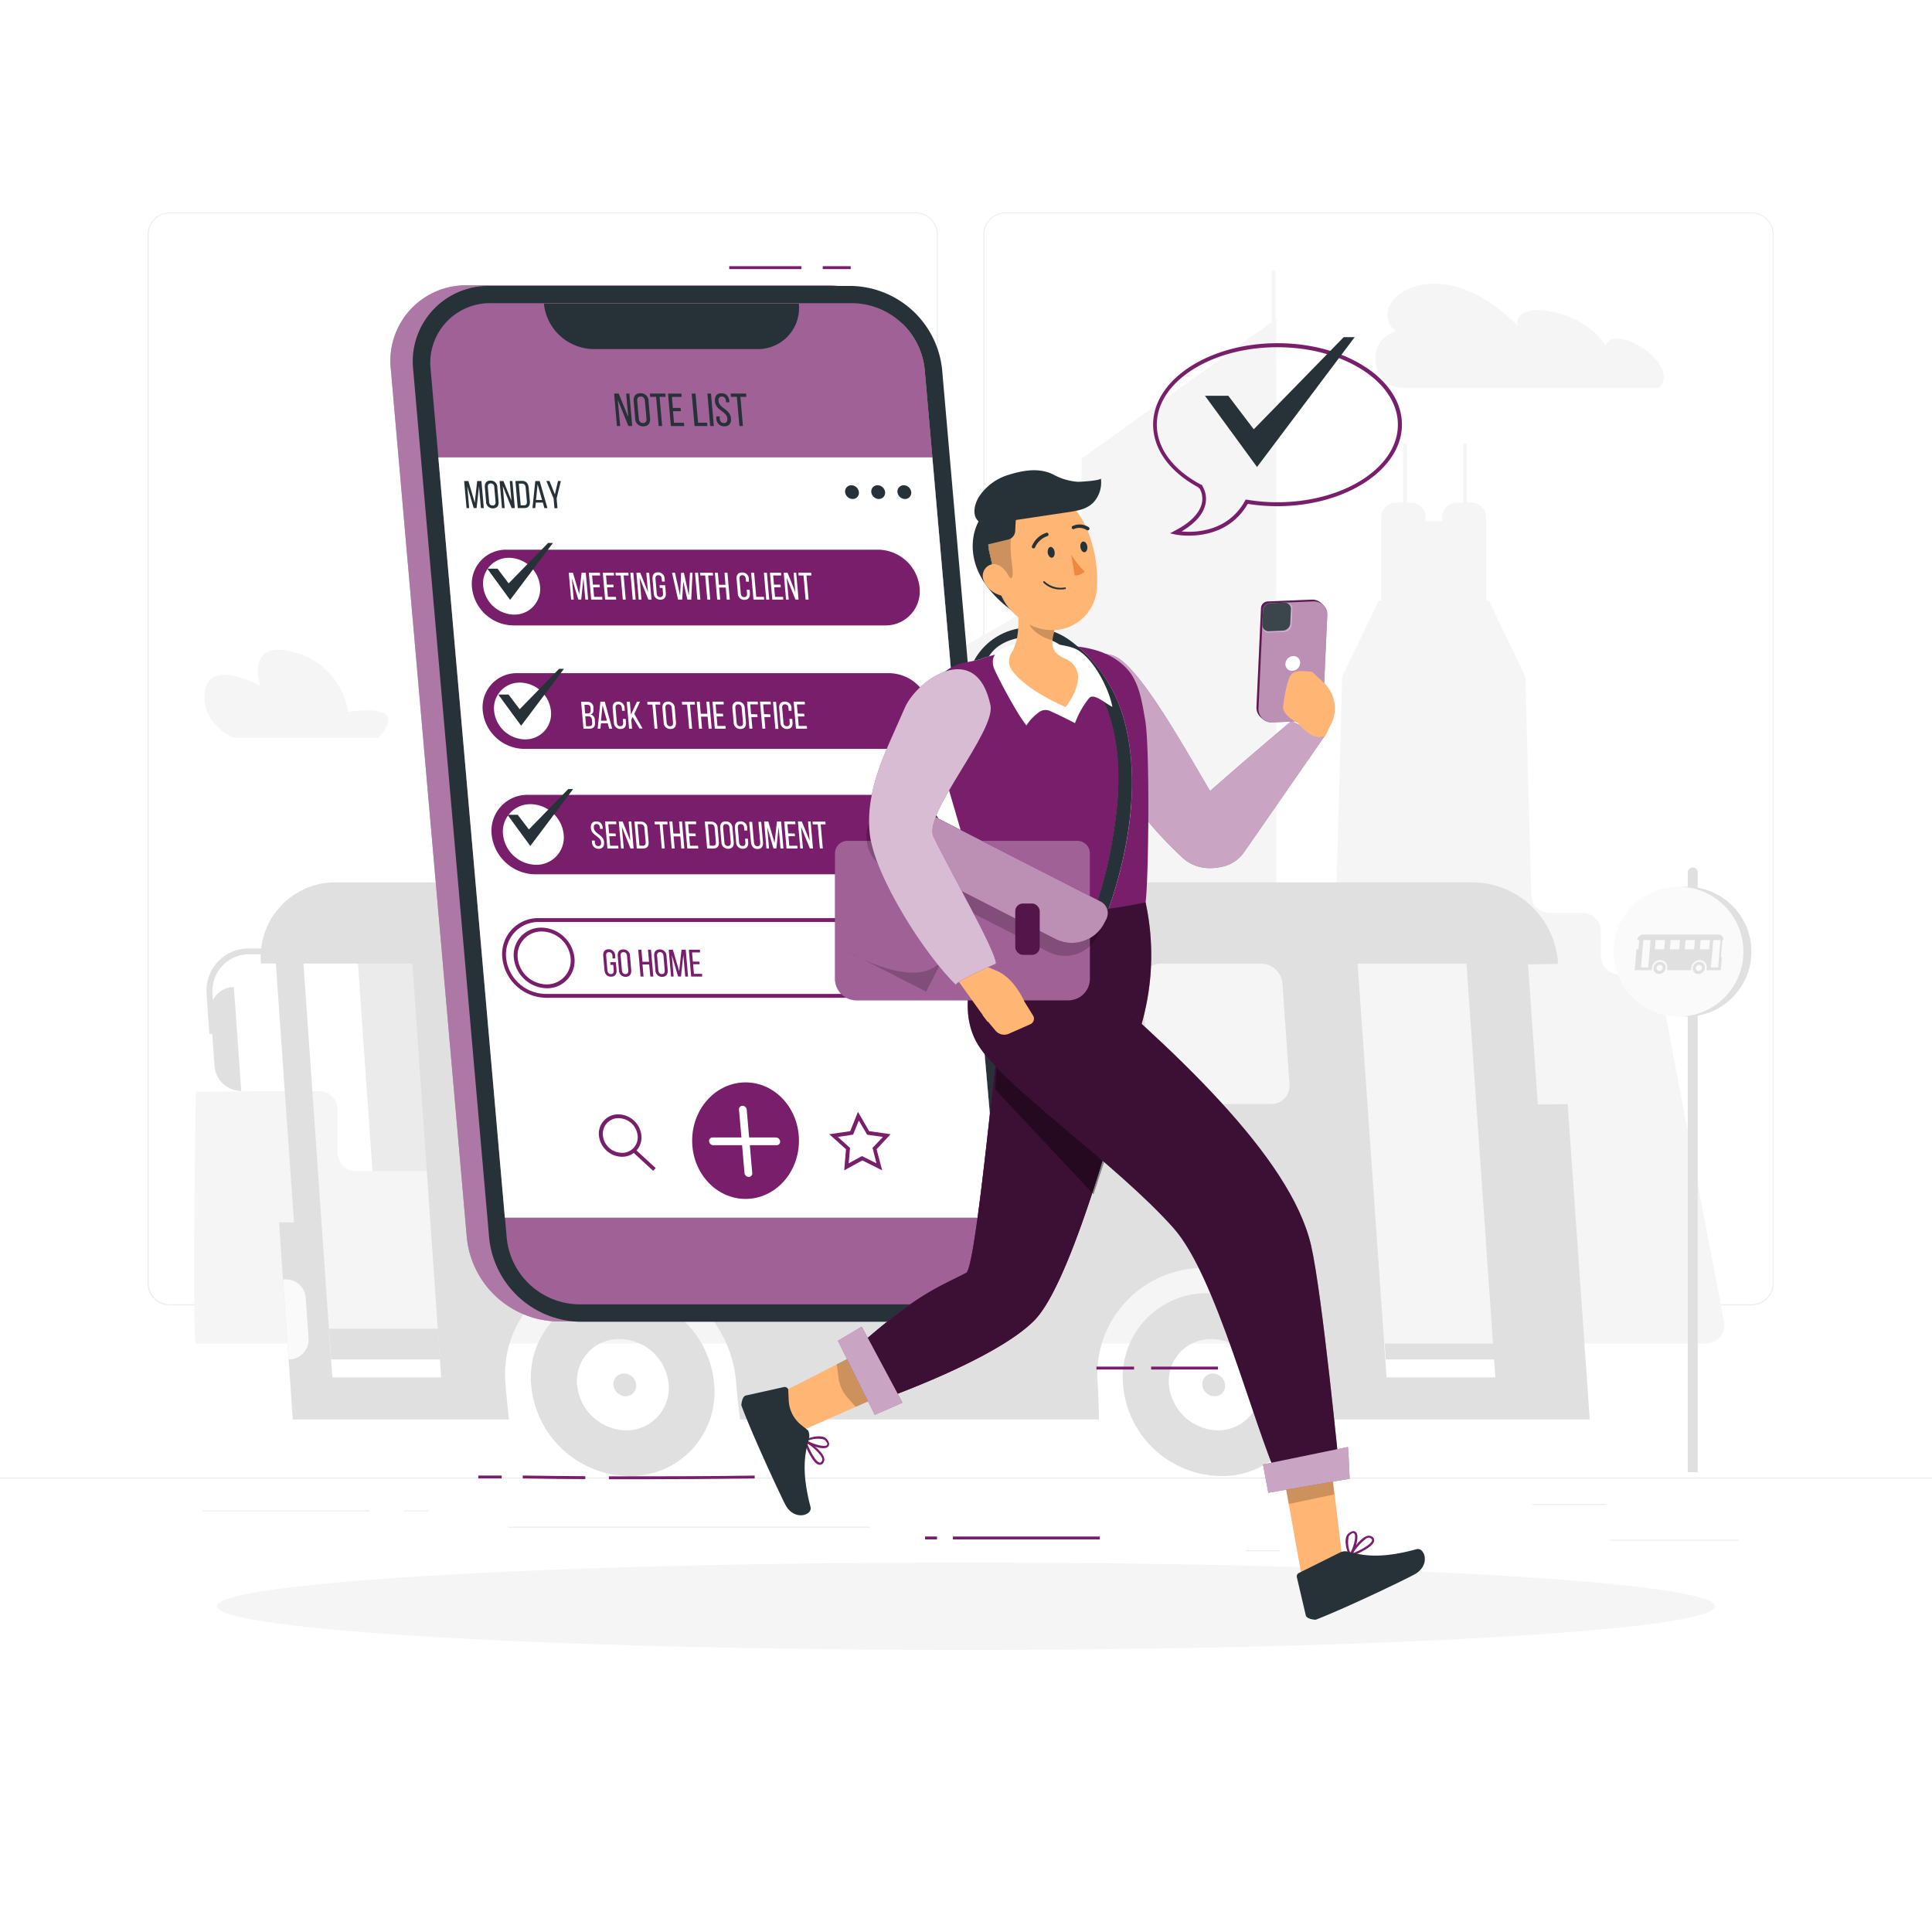 <svg class="animated" id="freepik_stories-mobile-note-list" xmlns="http://www.w3.org/2000/svg" viewBox="0 0 500 500" version="1.1" xmlns:xlink="http://www.w3.org/1999/xlink" xmlns:svgjs="http://svgjs.com/svgjs"><style>svg#freepik_stories-mobile-note-list:not(.animated) .animable {opacity: 0;}svg#freepik_stories-mobile-note-list.animated #freepik--background-complete--inject-69 {animation: 1.5s Infinite  linear floating;animation-delay: 0s;}svg#freepik_stories-mobile-note-list.animated #freepik--Device--inject-69 {animation: 1.5s Infinite  linear floating;animation-delay: 0s;}            @keyframes floating {                0% {                    opacity: 1;                    transform: translateY(0px);                }                50% {                    transform: translateY(-10px);                }                100% {                    opacity: 1;                    transform: translateY(0px);                }            }        </style><g id="freepik--background-complete--inject-69" class="animable" style="transform-origin: 250px 228.23px;"><rect x="416.78" y="398.49" width="33.12" height="0.25" style="fill: rgb(235, 235, 235); transform-origin: 433.34px 398.615px;" id="ely823aogu0g" class="animable"></rect><rect x="322.53" y="401.21" width="8.69" height="0.25" style="fill: rgb(235, 235, 235); transform-origin: 326.875px 401.335px;" id="elye6bmfq5xj" class="animable"></rect><rect x="396.59" y="389.21" width="19.19" height="0.25" style="fill: rgb(235, 235, 235); transform-origin: 406.185px 389.335px;" id="eli19h5hx3e2e" class="animable"></rect><rect x="52.46" y="390.89" width="43.19" height="0.25" style="fill: rgb(235, 235, 235); transform-origin: 74.055px 391.015px;" id="el0gw2dsvdcqxk" class="animable"></rect><rect x="104.56" y="390.89" width="6.33" height="0.25" style="fill: rgb(235, 235, 235); transform-origin: 107.725px 391.015px;" id="elaec9jjcbg6t" class="animable"></rect><rect x="131.47" y="395.11" width="93.68" height="0.25" style="fill: rgb(235, 235, 235); transform-origin: 178.31px 395.235px;" id="elbc6xoqiz3xk" class="animable"></rect><path d="M237,337.8H43.91a5.71,5.71,0,0,1-5.7-5.71V60.66A5.71,5.71,0,0,1,43.91,55H237a5.71,5.71,0,0,1,5.71,5.71V332.09A5.71,5.71,0,0,1,237,337.8ZM43.91,55.2a5.46,5.46,0,0,0-5.45,5.46V332.09a5.46,5.46,0,0,0,5.45,5.46H237a5.47,5.47,0,0,0,5.46-5.46V60.66A5.47,5.47,0,0,0,237,55.2Z" style="fill: rgb(235, 235, 235); transform-origin: 140.46px 196.4px;" id="elzvmued224fn" class="animable"></path><path d="M453.31,337.8H260.21a5.72,5.72,0,0,1-5.71-5.71V60.66A5.72,5.72,0,0,1,260.21,55h193.1A5.71,5.71,0,0,1,459,60.66V332.09A5.71,5.71,0,0,1,453.31,337.8ZM260.21,55.2a5.47,5.47,0,0,0-5.46,5.46V332.09a5.47,5.47,0,0,0,5.46,5.46h193.1a5.47,5.47,0,0,0,5.46-5.46V60.66a5.47,5.47,0,0,0-5.46-5.46Z" style="fill: rgb(235, 235, 235); transform-origin: 356.75px 196.4px;" id="elz9sdyaljen" class="animable"></path><rect y="382.4" width="500" height="0.25" style="fill: rgb(235, 235, 235); transform-origin: 250px 382.525px;" id="el9p32bgoskkm" class="animable"></rect><polygon points="116.35 343.88 99.24 343.88 92.61 248.96 109.72 248.96 116.35 343.88" style="fill: rgb(235, 235, 235); transform-origin: 104.48px 296.42px;" id="elp929m3l1kl" class="animable"></polygon><polygon points="355.06 343.88 372.17 343.88 365.53 248.96 348.42 248.96 355.06 343.88" style="fill: rgb(235, 235, 235); transform-origin: 360.295px 296.42px;" id="el31xbnpmvar" class="animable"></polygon><polygon points="358.63 351.82 386.81 351.82 386.26 343.88 358.08 343.88 358.63 351.82" style="fill: rgb(224, 224, 224); transform-origin: 372.445px 347.85px;" id="elf4hsv3ellk" class="animable"></polygon><path d="M50.66,282.5l32-.12a4.7,4.7,0,0,1,4.7,4.7v11.29a4.71,4.71,0,0,0,4.71,4.71h47a4.72,4.72,0,0,0,4.72-4.7V256.92a4.69,4.69,0,0,1,4.71-4.68h10a4.71,4.71,0,0,0,4.71-4.71V224.91a4.69,4.69,0,0,1,4.7-4.7h16.39a4.7,4.7,0,0,1,4.7,4.7v6.66a4.71,4.71,0,0,0,4.71,4.71h1.53a4.71,4.71,0,0,0,4.7-4.7V207a4.71,4.71,0,0,1,4.71-4.71h16.23a4.72,4.72,0,0,1,4.71,4.71v24.66a4.7,4.7,0,0,0,4.7,4.7h5.06a4.7,4.7,0,0,0,4.7-4.7V181.91h0V157h1v15.34a2.72,2.72,0,0,1,.29-.38l37.35-21.45c.79-.86,1.24,0,1.24-1.15v-30.7l2.57-1.84L329.1,83.39V70.09h1V82.67l.19-.13V231.63a4.71,4.71,0,0,0,4.71,4.71h6.13a4.7,4.7,0,0,0,4.71-4.7L347.31,176a3.79,3.79,0,0,1,.37-1.55l9.12-19h.68V133.86a3.8,3.8,0,0,1,3.8-3.8h1.84V114.81h1v15.25h1a3.81,3.81,0,0,1,3.81,3.8v1h4.27v-1a3.8,3.8,0,0,1,3.8-3.8h1.62V114.81h1v15.25h1.18a3.81,3.81,0,0,1,3.81,3.8v21.53h.68l9.13,19a4,4,0,0,1,.37,1.55l1.5,55.61a4.71,4.71,0,0,0,4.71,4.71h8.61a4.7,4.7,0,0,1,4.7,4.7v6.48a4.7,4.7,0,0,0,4.7,4.7h6.15a4.68,4.68,0,0,1,4.64,3.89l16.38,86.08a4.41,4.41,0,0,1,.09.89,4.72,4.72,0,0,1-4.72,4.7H50.71C49.72,347.73,50.66,282.5,50.66,282.5Z" style="fill: rgb(245, 245, 245); transform-origin: 248.263px 208.895px;" id="el7mhr39hqcze" class="animable"></path><path d="M403.17,249.46l0-.67a22.3,22.3,0,0,0-21.88-20.44H87a19.35,19.35,0,0,0-19.48,21h3.87l4.69,67H72.21l3.56,51h55.94s-.67-6.06-.9-9.34a27.48,27.48,0,0,1,27.77-29.86c16.49,0,30.8,13.37,31.95,29.86.23,3.28,1,9.34,1,9.34h92.87s-.09-6.06-.32-9.34a27.49,27.49,0,0,1,27.78-29.86c16.49,0,30.8,13.37,31.95,29.86.23,3.28.4,9.34.4,9.34h67.21l-5.7-81.6-7.73.08-2.54-36.25Zm-289,107H86L78.54,249.38h28.18Zm39.19-70.75h-26a5.62,5.62,0,0,1-5.52-5.16l-1.82-26a4.75,4.75,0,0,1,4.8-5.16h26a5.62,5.62,0,0,1,5.52,5.16l1.82,26A4.75,4.75,0,0,1,153.4,285.72Zm58.54,0H185.85a5.63,5.63,0,0,1-5.53-5.16l-1.82-26a4.75,4.75,0,0,1,4.81-5.16H209.4a5.62,5.62,0,0,1,5.53,5.16l1.82,26A4.75,4.75,0,0,1,211.94,285.72Zm58.47,0h-26a5.62,5.62,0,0,1-5.53-5.16l-1.82-26a4.75,4.75,0,0,1,4.81-5.16h26a5.62,5.62,0,0,1,5.52,5.16l1.82,26A4.75,4.75,0,0,1,270.41,285.72Zm58.55,0h-26a5.62,5.62,0,0,1-5.52-5.16l-1.82-26a4.75,4.75,0,0,1,4.8-5.16h26a5.62,5.62,0,0,1,5.52,5.16l1.82,26A4.75,4.75,0,0,1,329,285.72ZM387,356.47H358.84l-7.49-107.09h28.18Z" style="fill: rgb(224, 224, 224); transform-origin: 239.435px 297.849px;" id="elujppl4rv4oq" class="animable"></path><path d="M159.46,334.68a21.78,21.78,0,0,0-22,23.64A25.77,25.77,0,0,0,162.77,382a21.74,21.74,0,0,0,22.07-23.63A25.73,25.73,0,0,0,159.46,334.68Zm2.48,35.5a13,13,0,0,1-12.6-11.86,10.86,10.86,0,0,1,10.95-11.78,12.9,12.9,0,0,1,12.77,11.78A11,11,0,0,1,161.94,370.18Z" style="fill: rgb(224, 224, 224); transform-origin: 161.151px 358.341px;" id="eldikiy11kofu" class="animable"></path><path d="M312.64,334.68a21.72,21.72,0,0,0-22,23.64A25.71,25.71,0,0,0,316,382,21.74,21.74,0,0,0,338,358.32,25.73,25.73,0,0,0,312.64,334.68Zm2.49,35.5a13,13,0,0,1-12.61-11.86,10.87,10.87,0,0,1,11-11.78,12.89,12.89,0,0,1,12.69,11.78A11,11,0,0,1,315.13,370.18Z" style="fill: rgb(224, 224, 224); transform-origin: 314.321px 358.34px;" id="eluwek3yr4pb" class="animable"></path><path d="M164.64,358.41a2.69,2.69,0,0,1-2.73,2.93,3.21,3.21,0,0,1-3.15-2.93,2.71,2.71,0,0,1,2.74-2.94A3.19,3.19,0,0,1,164.64,358.41Z" style="fill: rgb(224, 224, 224); transform-origin: 161.7px 358.405px;" id="ell6vxkh7kqoq" class="animable"></path><path d="M317.05,358.41a2.7,2.7,0,0,1-2.74,2.93,3.19,3.19,0,0,1-3.14-2.93,2.7,2.7,0,0,1,2.73-2.94A3.21,3.21,0,0,1,317.05,358.41Z" style="fill: rgb(224, 224, 224); transform-origin: 314.11px 358.405px;" id="el86v83xfrcdq" class="animable"></path><polygon points="113.89 351.82 85.71 351.82 85.15 343.88 113.33 343.88 113.89 351.82" style="fill: rgb(224, 224, 224); transform-origin: 99.52px 347.85px;" id="el22992j0xp53" class="animable"></polygon><path d="M74.69,351.82h0L73.24,331.1H74a5.13,5.13,0,0,1,5.12,4.78l.73,10.45A5.13,5.13,0,0,1,74.69,351.82Z" style="fill: rgb(250, 250, 250); transform-origin: 76.551px 341.46px;" id="ela8895c2aaa7" class="animable"></path><path d="M62.44,282.34h0a7,7,0,0,1-6.92-6.47l-1-13.94a6,6,0,0,1,6-6.46h0Z" style="fill: rgb(224, 224, 224); transform-origin: 58.471px 268.905px;" id="elpuxk5q6jpbc" class="animable"></path><path d="M55.69,267.55h-1.5l-.72-10.26a10.9,10.9,0,0,1,11-11.83h8.29l.11,1.5h-8.3A9.52,9.52,0,0,0,55,257.29Z" style="fill: rgb(224, 224, 224); transform-origin: 63.15px 256.505px;" id="el6y8s5e3ifcs" class="animable"></path><path d="M438.08,224.51h0a1.29,1.29,0,0,1,1.29,1.29V381h-2.58V225.78A1.3,1.3,0,0,1,438.08,224.51Z" style="fill: rgb(224, 224, 224); transform-origin: 438.08px 302.755px;" id="eleyrmpt1nox6" class="animable"></path><circle cx="436.46" cy="246.29" r="16.8" style="fill: rgb(224, 224, 224); transform-origin: 436.46px 246.29px;" id="elz1hi9z3f1qk" class="animable"></circle><circle cx="434.39" cy="246.29" r="16.8" style="fill: rgb(250, 250, 250); transform-origin: 434.39px 246.29px;" id="el1wzn62wvqqx" class="animable"></circle><path d="M424.24,243.28l-.21,2.4h-.51l-.47,5.41h4.46s0-.4,0-.62a2.21,2.21,0,0,1,2.16-2,1.79,1.79,0,0,1,1.81,2c0,.22,0,.62,0,.62h6.17s.05-.4.07-.62a2.21,2.21,0,0,1,2.16-2,1.78,1.78,0,0,1,1.8,2c0,.22-.07.62-.07.62h3.72l.29-3.38h-.26l.39-4.44H446a1.26,1.26,0,0,0-1.27-1.4H425.21a1.52,1.52,0,0,0-1.48,1.36v0Zm19.16,0h1.87l-.62,7.1h-1.87Zm-3.27,0h2.41l-.21,2.41h-2.41Zm-3.89,0h2.42l-.21,2.41H436Zm-3.88,0h2.42l-.22,2.41h-2.41Zm-3.88,0h2.41l-.21,2.41h-2.41Zm-3.18,0h1.87l-.62,7.1h-1.87Z" style="fill: rgb(224, 224, 224); transform-origin: 434.529px 246.48px;" id="ely9knjzplrg" class="animable"></path><path d="M438.09,250.5a1.41,1.41,0,0,0,1.44,1.56,1.73,1.73,0,0,0,1.7-1.56,1.41,1.41,0,0,0-1.43-1.57A1.74,1.74,0,0,0,438.09,250.5Zm.78,0a.88.88,0,0,1,.86-.79.71.71,0,0,1,.71.79.87.87,0,0,1-.85.78A.71.71,0,0,1,438.87,250.5Z" style="fill: rgb(224, 224, 224); transform-origin: 439.661px 250.495px;" id="elfor2fe38g0v" class="animable"></path><path d="M427.93,250.5a1.4,1.4,0,0,0,1.43,1.56,1.74,1.74,0,0,0,1.71-1.56,1.41,1.41,0,0,0-1.43-1.57A1.73,1.73,0,0,0,427.93,250.5Zm.78,0a.88.88,0,0,1,.86-.79.71.71,0,0,1,.71.79.88.88,0,0,1-.85.78A.72.72,0,0,1,428.71,250.5Z" style="fill: rgb(224, 224, 224); transform-origin: 429.5px 250.495px;" id="el3ayizt7st8r" class="animable"></path><path d="M429.32,100.42H363.44c-8.44,0-10.48-11.82-2.51-14.59l.31-.1c-8.82-7.35,10.53-22.84,31.54-1.39-1.63-7.15,17-4.57,22.76,5.19C417.57,83.12,435.38,94.25,429.32,100.42Z" style="fill: rgb(245, 245, 245); transform-origin: 393.243px 86.918px;" id="ely3ox26mlvzc" class="animable"></path><path d="M97.85,190.93H60.62s-8.73-3.29-7.6-12,14.31-1.45,14.31-1.45-4-12.15,8.77-8.7a18.9,18.9,0,0,1,14,15.49S106.87,181.35,97.85,190.93Z" style="fill: rgb(245, 245, 245); transform-origin: 76.717px 179.547px;" id="el4g3mmaubemt" class="animable"></path></g><g id="freepik--Shadow--inject-69" class="animable" style="transform-origin: 250px 415.69px;"><ellipse id="freepik--path--inject-69" cx="250" cy="415.69" rx="193.89" ry="11.32" style="fill: rgb(245, 245, 245); transform-origin: 250px 415.69px;" class="animable"></ellipse></g><g id="freepik--Device--inject-69" class="animable" style="transform-origin: 182.311px 205.481px;"><path d="M135.65,86.26a8.09,8.09,0,0,0,7.9,7.26H195a6.55,6.55,0,0,0,6.63-7.26l-.68-7.79H135Z" style="fill: rgb(120, 30, 106); transform-origin: 168.334px 85.996px;" id="elomvgtjp13fh" class="animable"></path><path d="M214.49,73.84h-93.6a19.54,19.54,0,0,0-19.75,21.64l19.68,224.85A24.12,24.12,0,0,0,144.35,342H238a19.54,19.54,0,0,0,19.75-21.64L238,95.48A24.14,24.14,0,0,0,214.49,73.84Z" style="fill: rgb(120, 30, 106); transform-origin: 179.445px 207.92px;" id="elgvbrwi79s64" class="animable"></path><g id="el5ng5kpa7szu"><g style="opacity: 0.4; transform-origin: 179.445px 207.92px;" class="animable"><path d="M135.65,86.26a8.09,8.09,0,0,0,7.9,7.26H195a6.55,6.55,0,0,0,6.63-7.26l-.68-7.79H135Z" style="fill: rgb(255, 255, 255); transform-origin: 168.334px 85.996px;" id="el61f3p6z1top" class="animable"></path><path d="M214.49,73.84h-93.6a19.54,19.54,0,0,0-19.75,21.64l19.68,224.85A24.12,24.12,0,0,0,144.35,342H238a19.54,19.54,0,0,0,19.75-21.64L238,95.48A24.14,24.14,0,0,0,214.49,73.84Z" style="fill: rgb(255, 255, 255); transform-origin: 179.445px 207.92px;" id="el4dumyijw4o" class="animable"></path></g></g><path d="M220.67,78.46h-93.6a15.44,15.44,0,0,0-15.62,17.13l19.67,224.84a19.06,19.06,0,0,0,18.62,17.13h93.6A15.44,15.44,0,0,0,259,320.43L239.3,95.59A19.07,19.07,0,0,0,220.67,78.46Z" style="fill: rgb(120, 30, 106); transform-origin: 185.225px 208.01px;" id="ellup1veeha6m" class="animable"></path><g id="elxeg9xvm6c2e"><path d="M220.67,78.46h-93.6a15.44,15.44,0,0,0-15.62,17.13l19.67,224.84a19.06,19.06,0,0,0,18.62,17.13h93.6A15.44,15.44,0,0,0,259,320.43L239.3,95.59A19.07,19.07,0,0,0,220.67,78.46Z" style="fill: rgb(255, 255, 255); opacity: 0.3; transform-origin: 185.225px 208.01px;" class="animable"></path></g><path d="M220.28,74h-93.6a19.54,19.54,0,0,0-19.75,21.64L126.6,320.43a24.12,24.12,0,0,0,23.54,21.64h93.6a19.52,19.52,0,0,0,19.74-21.64L243.81,95.59A24.11,24.11,0,0,0,220.28,74ZM259,320.43a15.44,15.44,0,0,1-15.63,17.13h-93.6a19.06,19.06,0,0,1-18.62-17.13L111.45,95.59a15.44,15.44,0,0,1,15.62-17.13h93.6A19.07,19.07,0,0,1,239.3,95.59Z" style="fill: rgb(38, 50, 56); transform-origin: 185.206px 208.035px;" id="elffi0t8vrbu" class="animable"></path><path d="M140.76,78.58h0a13.09,13.09,0,0,0,12.79,11.76H196a10.61,10.61,0,0,0,10.73-11.76H140.76Z" style="fill: rgb(38, 50, 56); transform-origin: 173.776px 84.461px;" id="eldu6ystddsvf" class="animable"></path><polygon points="258.51 315.13 130.65 315.13 113.44 118.38 241.29 118.38 258.51 315.13" style="fill: rgb(255, 255, 255); transform-origin: 185.975px 216.755px;" id="el17ft3o1feyt" class="animable"></polygon><path d="M160.5,110.25h-.84l-.73-8.4h1.18l2.48,6.07-.53-6.07h.82l.74,8.4h-1l-2.74-6.79Z" style="fill: rgb(38, 50, 56); transform-origin: 161.275px 106.05px;" id="ele7fzlryg2o" class="animable"></path><path d="M164,103.88c-.11-1.28.45-2.11,1.74-2.11a2,2,0,0,1,2.11,2.11l.38,4.34c.11,1.28-.45,2.11-1.74,2.11a2,2,0,0,1-2.11-2.11Zm1.31,4.39c.07.77.43,1.21,1.1,1.21s1-.44.89-1.21l-.39-4.44c-.06-.75-.42-1.21-1.1-1.21s-1,.46-.89,1.21Z" style="fill: rgb(38, 50, 56); transform-origin: 166.115px 106.05px;" id="elz7ekpxh7izh" class="animable"></path><path d="M170.46,110.25l-.66-7.54h-1.55l-.07-.86h4l.07.86h-1.55l.66,7.54Z" style="fill: rgb(38, 50, 56); transform-origin: 170.215px 106.05px;" id="elfimkck9hp3s" class="animable"></path><path d="M176.15,105.57l.07.84h-2.05l.26,3H177l.07.85h-3.45l-.74-8.4h3.46l.07.86h-2.52l.25,2.86Z" style="fill: rgb(38, 50, 56); transform-origin: 174.975px 106.06px;" id="el3wb6eox2807" class="animable"></path><path d="M179.75,110.25l-.74-8.4H180l.66,7.55H183l.07.85Z" style="fill: rgb(38, 50, 56); transform-origin: 181.04px 106.05px;" id="elxm2hihai0b" class="animable"></path><path d="M184,101.85l.74,8.4h-.94l-.73-8.4Z" style="fill: rgb(38, 50, 56); transform-origin: 183.905px 106.05px;" id="elwyl4w485h5s" class="animable"></path><path d="M188.76,103.87l0,.23h-.88l0-.28c-.06-.75-.39-1.2-1.06-1.2s-.92.45-.86,1.19c.17,1.88,3,2.06,3.21,4.43.11,1.27-.43,2.09-1.71,2.09a2,2,0,0,1-2.07-2.09l0-.48h.87l0,.52c.07.76.42,1.2,1.09,1.2s.94-.44.88-1.2c-.17-1.87-3-2-3.2-4.41-.11-1.3.42-2.1,1.68-2.1S188.65,102.6,188.76,103.87Z" style="fill: rgb(38, 50, 56); transform-origin: 187.1px 106.051px;" id="elw3phb1n281" class="animable"></path><path d="M191.36,110.25l-.66-7.54h-1.54l-.08-.86h4l.07.86h-1.54l.66,7.54Z" style="fill: rgb(38, 50, 56); transform-origin: 191.115px 106.05px;" id="elgj3l657i14r" class="animable"></path><path d="M123.34,131.48h-.75l-1.66-5.6.49,5.61h-.68l-.62-7h1.1l1.65,5.62.62-5.62h1.1l.62,7h-.75l-.49-5.66Z" style="fill: rgb(38, 50, 56); transform-origin: 122.665px 127.99px;" id="elshra69qz8q" class="animable"></path><path d="M125.48,126.15c-.09-1.08.38-1.77,1.46-1.77a1.7,1.7,0,0,1,1.77,1.77l.32,3.64c.09,1.07-.38,1.77-1.47,1.77a1.7,1.7,0,0,1-1.76-1.77Zm1.1,3.68c0,.64.36,1,.92,1s.8-.38.75-1l-.33-3.72c0-.63-.35-1-.92-1s-.8.39-.75,1Z" style="fill: rgb(38, 50, 56); transform-origin: 127.255px 127.97px;" id="eluww4xkq6n8" class="animable"></path><path d="M130.61,131.49h-.7l-.62-7h1l2.07,5.09-.44-5.09h.69l.62,7h-.82l-2.29-5.69Z" style="fill: rgb(38, 50, 56); transform-origin: 131.26px 127.99px;" id="elu6edrz62bqf" class="animable"></path><path d="M135.07,124.45c1.09,0,1.65.66,1.75,1.75l.31,3.55c.09,1.08-.35,1.74-1.45,1.74H134l-.61-7Zm.54,6.33c.56,0,.8-.36.75-1l-.32-3.62c-.06-.64-.36-1-.93-1h-.85l.49,5.61Z" style="fill: rgb(38, 50, 56); transform-origin: 135.266px 127.97px;" id="ellcgazna3pj8" class="animable"></path><path d="M138.67,130.07l-.14,1.42h-.73l.73-7h1.14l2,7h-.78l-.4-1.42Zm.05-.67h1.56l-1.15-4.06Z" style="fill: rgb(38, 50, 56); transform-origin: 139.735px 127.99px;" id="el8haydb50zvv" class="animable"></path><path d="M143.27,129l-1.88-4.52h.81l1.4,3.46.81-3.46h.74l-1.1,4.52.22,2.52h-.78Z" style="fill: rgb(38, 50, 56); transform-origin: 143.27px 128px;" id="elvvq9q5b7hnr" class="animable"></path><path d="M222.28,127.36a1.6,1.6,0,0,1-1.62,1.78,2,2,0,0,1-1.94-1.78,1.6,1.6,0,0,1,1.63-1.78A2,2,0,0,1,222.28,127.36Z" style="fill: rgb(38, 50, 56); transform-origin: 220.5px 127.36px;" id="elh7rvo4xg8pk" class="animable"></path><path d="M229.06,127.36a1.62,1.62,0,0,1-1.63,1.78,2,2,0,0,1-1.94-1.78,1.61,1.61,0,0,1,1.63-1.78A2,2,0,0,1,229.06,127.36Z" style="fill: rgb(38, 50, 56); transform-origin: 227.274px 127.36px;" id="el77hyg8a0ee" class="animable"></path><path d="M235.83,127.36a1.61,1.61,0,0,1-1.63,1.78,2,2,0,0,1-1.94-1.78,1.62,1.62,0,0,1,1.63-1.78A2,2,0,0,1,235.83,127.36Z" style="fill: rgb(38, 50, 56); transform-origin: 234.046px 127.36px;" id="el0zud1yjyo5eh" class="animable"></path><g id="elvz3vz4441fn"><ellipse cx="192.95" cy="295.2" rx="13.82" ry="15.08" style="fill: rgb(120, 30, 106); transform-origin: 192.95px 295.2px; transform: rotate(-46.25deg);" class="animable"></ellipse></g><path d="M193.77,304.58a1.12,1.12,0,0,1-1.09-1l-1.43-16.4a.9.9,0,0,1,.91-1,1.12,1.12,0,0,1,1.09,1l1.43,16.4A.9.9,0,0,1,193.77,304.58Z" style="fill: rgb(255, 255, 255); transform-origin: 192.965px 295.38px;" id="eljliu64ng4n" class="animable"></path><path d="M201,296.38h-16.4a1.12,1.12,0,0,1-1.09-1,.9.9,0,0,1,.92-1H200.8a1.12,1.12,0,0,1,1.09,1A.9.9,0,0,1,201,296.38Z" style="fill: rgb(255, 255, 255); transform-origin: 192.7px 295.38px;" id="elthhsczx1j1" class="animable"></path><path d="M229.05,161.86H132.81a10.9,10.9,0,0,1-10.66-9.8h0a8.83,8.83,0,0,1,8.94-9.8h96.24a10.91,10.91,0,0,1,10.66,9.8h0A8.83,8.83,0,0,1,229.05,161.86Z" style="fill: rgb(120, 30, 106); transform-origin: 180.07px 152.06px;" id="eli76qodviaic" class="animable"></path><path d="M150.42,155.16h-.75L148,149.64l.48,5.53h-.67l-.61-6.94h1.08l1.63,5.54.61-5.54h1.08l.61,6.94h-.73l-.49-5.58Z" style="fill: rgb(255, 255, 255); transform-origin: 149.705px 151.7px;" id="elchs89o4nhx8" class="animable"></path><path d="M155.17,151.3l.06.7h-1.69l.21,2.47h2.09l.06.7H153l-.61-6.94h2.86l.06.7h-2.08l.21,2.37Z" style="fill: rgb(255, 255, 255); transform-origin: 154.145px 151.7px;" id="eltaf9hm41faa" class="animable"></path><path d="M158.74,151.3l.06.7h-1.69l.21,2.47h2.09l.06.7h-2.86l-.61-6.94h2.86l.06.7h-2.08l.21,2.37Z" style="fill: rgb(255, 255, 255); transform-origin: 157.735px 151.7px;" id="ell0dgfpnt34r" class="animable"></path><path d="M161.18,155.17l-.55-6.24h-1.27l-.07-.7h3.33l.06.7H161.4l.54,6.24Z" style="fill: rgb(255, 255, 255); transform-origin: 160.985px 151.7px;" id="elzompxcdj8qr" class="animable"></path><path d="M163.91,148.23l.61,6.94h-.77l-.61-6.94Z" style="fill: rgb(255, 255, 255); transform-origin: 163.83px 151.7px;" id="elibvf4zaouw" class="animable"></path><path d="M166,155.17h-.7l-.6-6.94h1l2,5-.44-5H168l.61,6.94h-.81l-2.26-5.61Z" style="fill: rgb(255, 255, 255); transform-origin: 166.655px 151.7px;" id="ela5ohd9gb6vo" class="animable"></path><path d="M172,149.9l.05.6h-.73l-.06-.64c0-.62-.33-1-.9-1s-.78.38-.72,1l.32,3.67c0,.63.34,1,.9,1s.78-.37.73-1l-.13-1.39h-.71l-.06-.69h1.45l.18,2c.09,1-.35,1.75-1.42,1.75a1.67,1.67,0,0,1-1.71-1.75l-.31-3.59c-.09-1.05.34-1.74,1.4-1.74A1.66,1.66,0,0,1,172,149.9Z" style="fill: rgb(255, 255, 255); transform-origin: 170.6px 151.66px;" id="eliv5pls5ojem" class="animable"></path><path d="M176.55,155.17h-1.07l-1.56-6.94h.76l1.33,5.91.26-5.9H177l1.28,5.91.27-5.92h.67l-.33,6.94h-1l-1.07-4.71Z" style="fill: rgb(255, 255, 255); transform-origin: 176.57px 151.7px;" id="elppb0u9mz02l" class="animable"></path><path d="M180.65,148.23l.6,6.94h-.77l-.61-6.94Z" style="fill: rgb(255, 255, 255); transform-origin: 180.56px 151.7px;" id="ell9uc6ntnqz" class="animable"></path><path d="M183.05,155.17l-.55-6.24h-1.28l-.06-.7h3.32l.06.7h-1.27l.54,6.24Z" style="fill: rgb(255, 255, 255); transform-origin: 182.85px 151.7px;" id="el5uf46l7u45t" class="animable"></path><path d="M186.11,152.05l.28,3.12h-.78l-.6-6.94h.77l.27,3.12h1.71l-.27-3.12h.77l.61,6.94h-.78l-.27-3.12Z" style="fill: rgb(255, 255, 255); transform-origin: 186.94px 151.7px;" id="eljl08yxrlgpd" class="animable"></path><path d="M193.8,149.9l0,.63h-.73l-.06-.67c-.05-.62-.33-1-.9-1s-.78.38-.73,1l.33,3.67c.05.63.34,1,.9,1s.78-.37.72-1l-.08-.9H194l.07.86c.09,1-.34,1.75-1.41,1.75a1.67,1.67,0,0,1-1.71-1.75l-.32-3.59c-.09-1.05.35-1.74,1.41-1.74A1.66,1.66,0,0,1,193.8,149.9Z" style="fill: rgb(255, 255, 255); transform-origin: 192.35px 151.699px;" id="el4p6k79185op" class="animable"></path><path d="M195,155.17l-.61-6.94h.78l.54,6.24h2l.06.7Z" style="fill: rgb(255, 255, 255); transform-origin: 196.08px 151.7px;" id="elojrbmak8hbp" class="animable"></path><path d="M198.47,148.23l.61,6.94h-.78l-.61-6.94Z" style="fill: rgb(255, 255, 255); transform-origin: 198.385px 151.7px;" id="elq9fd75pzihn" class="animable"></path><path d="M202,151.3l.06.7h-1.7l.22,2.47h2.08l.06.7h-2.85l-.61-6.94h2.86l.06.7H200.1l.2,2.37Z" style="fill: rgb(255, 255, 255); transform-origin: 200.99px 151.7px;" id="elx0bk79ohxss" class="animable"></path><path d="M204.12,155.17h-.69l-.61-6.94h1l2,5-.44-5h.68l.61,6.94h-.8l-2.27-5.61Z" style="fill: rgb(255, 255, 255); transform-origin: 204.745px 151.7px;" id="elhf2qnd747e" class="animable"></path><path d="M208.49,155.17l-.54-6.24h-1.28l-.06-.7h3.32l.06.7h-1.28l.55,6.24Z" style="fill: rgb(255, 255, 255); transform-origin: 208.3px 151.7px;" id="el09zmijijlqsu" class="animable"></path><path d="M139.76,151.71a6.63,6.63,0,0,1-6.71,7.35,8.18,8.18,0,0,1-8-7.35,6.63,6.63,0,0,1,6.71-7.35A8.19,8.19,0,0,1,139.76,151.71Z" style="fill: rgb(255, 255, 255); transform-origin: 132.405px 151.71px;" id="el9kr0dodhbe9" class="animable"></path><path d="M231.84,193.81H135.6a10.91,10.91,0,0,1-10.66-9.8h0a8.84,8.84,0,0,1,8.95-9.8h96.24a10.92,10.92,0,0,1,10.66,9.8h0A8.84,8.84,0,0,1,231.84,193.81Z" style="fill: rgb(120, 30, 106); transform-origin: 182.865px 184.01px;" id="elt7z7ewiinzk" class="animable"></path><path d="M151.93,181.64a1.45,1.45,0,0,1,1.64,1.54l0,.33c.06.73-.1,1.19-.69,1.38a1.48,1.48,0,0,1,1.06,1.49l.05.58c.09,1-.36,1.63-1.44,1.63H151l-.61-7Zm.07,3c.61,0,.91-.2.85-.92l0-.41c-.05-.61-.28-.91-.84-.91h-.76l.19,2.24Zm.51,3.29c.57,0,.8-.29.74-.94l-.05-.61c-.07-.78-.4-1-1.06-1h-.68l.23,2.59Z" style="fill: rgb(255, 255, 255); transform-origin: 152.196px 185.09px;" id="elpjxsckc1m2" class="animable"></path><path d="M155.53,187.19l-.15,1.4h-.71l.72-7h1.12l1.93,7h-.77l-.39-1.4Zm0-.67h1.54l-1.13-4Z" style="fill: rgb(255, 255, 255); transform-origin: 156.555px 185.09px;" id="elqsbbbh1h2p" class="animable"></path><path d="M161.64,183.32l.06.63H161l-.06-.67c-.05-.62-.33-1-.9-1s-.78.38-.72,1l.32,3.67c.05.63.34,1,.9,1s.78-.37.73-1l-.08-.9h.73l.08.86c.09,1.05-.35,1.75-1.42,1.75a1.67,1.67,0,0,1-1.71-1.75l-.31-3.59c-.09-1,.34-1.75,1.4-1.75A1.67,1.67,0,0,1,161.64,183.32Z" style="fill: rgb(255, 255, 255); transform-origin: 160.28px 185.115px;" id="elpwzybwxnljc" class="animable"></path><path d="M163.72,185.57l-.35.69.21,2.33h-.78l-.6-7H163l.29,3.36,1.56-3.36h.78l-1.48,3.17,2.15,3.78h-.8Z" style="fill: rgb(255, 255, 255); transform-origin: 164.25px 185.09px;" id="el0hpv3qeb109r" class="animable"></path><path d="M169.4,188.59l-.55-6.24h-1.28l-.06-.71h3.32l.06.71h-1.28l.55,6.24Z" style="fill: rgb(255, 255, 255); transform-origin: 169.2px 185.115px;" id="elo5aj2ytw1ms" class="animable"></path><path d="M171.44,183.32c-.09-1.06.38-1.75,1.44-1.75a1.69,1.69,0,0,1,1.75,1.75l.31,3.59c.09,1.05-.37,1.75-1.44,1.75a1.69,1.69,0,0,1-1.74-1.75Zm1.08,3.63c.06.64.36,1,.92,1s.79-.36.73-1l-.32-3.67c0-.62-.35-1-.91-1s-.79.38-.74,1Z" style="fill: rgb(255, 255, 255); transform-origin: 173.19px 185.115px;" id="eleyojcwcd6rv" class="animable"></path><path d="M178.36,188.59l-.55-6.24h-1.28l-.06-.71h3.32l.06.71h-1.28l.55,6.24Z" style="fill: rgb(255, 255, 255); transform-origin: 178.16px 185.115px;" id="elssoby5njmcd" class="animable"></path><path d="M181.42,185.46l.28,3.13h-.78l-.6-7h.77l.27,3.13h1.71l-.27-3.13h.77l.61,7h-.78l-.27-3.13Z" style="fill: rgb(255, 255, 255); transform-origin: 182.25px 185.09px;" id="elgketr9hd1n4" class="animable"></path><path d="M187.1,184.72l.06.69h-1.7l.22,2.47h2.08l.06.71H185l-.61-7h2.86l.06.71H185.2l.2,2.37Z" style="fill: rgb(255, 255, 255); transform-origin: 186.105px 185.09px;" id="el7aowhqa3b7" class="animable"></path><path d="M189.55,183.32c-.09-1.06.38-1.75,1.44-1.75a1.69,1.69,0,0,1,1.75,1.75l.31,3.59c.09,1.05-.37,1.75-1.44,1.75a1.69,1.69,0,0,1-1.74-1.75Zm1.08,3.63c.06.64.36,1,.92,1s.79-.36.73-1l-.32-3.67c-.05-.62-.35-1-.91-1s-.79.38-.74,1Z" style="fill: rgb(255, 255, 255); transform-origin: 191.3px 185.115px;" id="el9arnxz3i5" class="animable"></path><path d="M196,184.88l.06.7h-1.6l.26,3h-.77l-.61-7h2.76l.06.71h-2l.22,2.53Z" style="fill: rgb(255, 255, 255); transform-origin: 194.75px 185.08px;" id="elfshcd7t87yu" class="animable"></path><path d="M199.35,184.88l.06.7h-1.6l.26,3h-.77l-.61-7h2.76l.06.71h-2l.22,2.53Z" style="fill: rgb(255, 255, 255); transform-origin: 198.1px 185.08px;" id="el4kr0mv8tlqn" class="animable"></path><path d="M200.84,181.64l.6,7h-.77l-.61-7Z" style="fill: rgb(255, 255, 255); transform-origin: 200.75px 185.14px;" id="elmwyfunyoead" class="animable"></path><path d="M204.84,183.32l0,.63h-.73l-.06-.67c0-.62-.33-1-.9-1s-.78.38-.72,1l.32,3.67c0,.63.34,1,.9,1s.78-.37.72-1l-.08-.9h.74l.07.86c.1,1.05-.34,1.75-1.41,1.75a1.67,1.67,0,0,1-1.71-1.75l-.31-3.59c-.1-1,.34-1.75,1.4-1.75A1.67,1.67,0,0,1,204.84,183.32Z" style="fill: rgb(255, 255, 255); transform-origin: 203.385px 185.114px;" id="elbqcxqkgwh5b" class="animable"></path><path d="M208.13,184.72l.06.69H206.5l.21,2.47h2.09l.06.71H206l-.61-7h2.86l.06.71h-2.08l.21,2.37Z" style="fill: rgb(255, 255, 255); transform-origin: 207.125px 185.09px;" id="el5gqm5bb9sil" class="animable"></path><path d="M142.58,184a6.62,6.62,0,0,1-6.7,7.35,8.17,8.17,0,0,1-8-7.35,6.62,6.62,0,0,1,6.7-7.34A8.17,8.17,0,0,1,142.58,184Z" style="fill: rgb(255, 255, 255); transform-origin: 135.231px 184.005px;" id="elkz0zmc9bhsk" class="animable"></path><path d="M234.68,226.27H138.44A11.49,11.49,0,0,1,127.24,216a9.3,9.3,0,0,1,9.4-10.3h96.24a11.48,11.48,0,0,1,11.2,10.3A9.3,9.3,0,0,1,234.68,226.27Z" style="fill: rgb(120, 30, 106); transform-origin: 185.658px 215.985px;" id="eltpj7fy8ypt" class="animable"></path><path d="M156,214.31v.19h-.73l0-.23c-.06-.62-.33-1-.88-1s-.76.37-.71,1c.14,1.56,2.48,1.71,2.65,3.66.09,1.05-.35,1.74-1.41,1.74a1.66,1.66,0,0,1-1.71-1.74l0-.4h.73l0,.44c.05.63.34,1,.9,1s.78-.36.72-1c-.13-1.55-2.47-1.7-2.64-3.65-.09-1.07.35-1.74,1.39-1.74S155.94,213.26,156,214.31Z" style="fill: rgb(255, 255, 255); transform-origin: 154.625px 216.125px;" id="elx9lbad1etac" class="animable"></path><path d="M159.31,215.72l.06.69h-1.69l.21,2.47H160l.06.71h-2.86l-.61-7h2.86l.06.71h-2.08l.21,2.37Z" style="fill: rgb(255, 255, 255); transform-origin: 158.325px 216.09px;" id="el7uhlq82g0q7" class="animable"></path><path d="M161.43,219.59h-.69l-.61-7h1l2,5-.44-5h.68l.61,7h-.8L160.94,214Z" style="fill: rgb(255, 255, 255); transform-origin: 162.055px 216.09px;" id="el42eer4ffzrh" class="animable"></path><path d="M165.82,212.64a1.64,1.64,0,0,1,1.73,1.73l.31,3.5c.09,1.06-.35,1.72-1.43,1.72H164.8l-.6-7Zm.54,6.24c.55,0,.79-.34.74-1l-.32-3.57c-.05-.63-.35-1-.92-1H165l.49,5.53Z" style="fill: rgb(255, 255, 255); transform-origin: 166.036px 216.09px;" id="elq507ly4xdq" class="animable"></path><path d="M171.27,219.59l-.55-6.24h-1.28l-.06-.71h3.32l.06.71h-1.28l.55,6.24Z" style="fill: rgb(255, 255, 255); transform-origin: 171.07px 216.115px;" id="elqb9p2nwz4zl" class="animable"></path><path d="M174.33,216.46l.28,3.13h-.78l-.6-7H174l.27,3.13H176l-.27-3.13h.77l.61,7h-.78l-.27-3.13Z" style="fill: rgb(255, 255, 255); transform-origin: 175.17px 216.09px;" id="eld36ct1zm8j" class="animable"></path><path d="M180,215.72l.06.69h-1.7l.22,2.47h2.08l.06.71h-2.85l-.61-7h2.86l.06.71h-2.08l.2,2.37Z" style="fill: rgb(255, 255, 255); transform-origin: 178.99px 216.09px;" id="elmjeqbbxq0fp" class="animable"></path><path d="M184,212.64a1.64,1.64,0,0,1,1.73,1.73l.31,3.5c.09,1.06-.35,1.72-1.43,1.72H183l-.6-7Zm.54,6.24c.55,0,.79-.34.73-1l-.31-3.57c-.05-.63-.35-1-.92-1h-.83l.48,5.53Z" style="fill: rgb(255, 255, 255); transform-origin: 184.226px 216.09px;" id="el9ztbp2y0glv" class="animable"></path><path d="M186.39,214.32c-.09-1.06.37-1.75,1.43-1.75a1.69,1.69,0,0,1,1.75,1.75l.32,3.59c.09,1.05-.38,1.75-1.45,1.75a1.69,1.69,0,0,1-1.74-1.75Zm1.08,3.63c.05.64.35,1,.91,1s.79-.36.74-1l-.33-3.67c0-.62-.34-1-.91-1s-.79.38-.73,1Z" style="fill: rgb(255, 255, 255); transform-origin: 188.14px 216.115px;" id="elrs24fwn5nn" class="animable"></path><path d="M193.37,214.32l0,.63h-.73l-.06-.67c0-.62-.34-1-.9-1s-.78.38-.73,1l.32,3.67c.06.63.35,1,.91,1s.78-.37.72-1l-.08-.9h.74l.07.86c.09,1.05-.34,1.75-1.41,1.75a1.67,1.67,0,0,1-1.71-1.75l-.32-3.59c-.09-1,.35-1.75,1.41-1.75A1.67,1.67,0,0,1,193.37,214.32Z" style="fill: rgb(255, 255, 255); transform-origin: 191.91px 216.114px;" id="elxsnsbf4m7y" class="animable"></path><path d="M195.12,218c.06.63.34,1,.9,1s.77-.37.72-1l-.47-5.31H197l.46,5.27c.09,1.05-.33,1.76-1.4,1.76s-1.61-.71-1.71-1.76l-.46-5.27h.77Z" style="fill: rgb(255, 255, 255); transform-origin: 195.681px 216.205px;" id="elw1ysr40qpil" class="animable"></path><path d="M200.92,219.58h-.74l-1.63-5.53.48,5.54h-.67l-.61-7h1.08l1.63,5.55.61-5.55h1.08l.61,7H202l-.49-5.59Z" style="fill: rgb(255, 255, 255); transform-origin: 200.255px 216.09px;" id="el95x549zeijv" class="animable"></path><path d="M205.68,215.72l.06.69h-1.69l.21,2.47h2.09l.06.71h-2.86l-.61-7h2.86l.06.71h-2.08l.21,2.37Z" style="fill: rgb(255, 255, 255); transform-origin: 204.675px 216.09px;" id="elpo0625hbhlp" class="animable"></path><path d="M207.8,219.59h-.69l-.61-7h1l2.05,5-.44-5h.68l.61,7h-.8L207.31,214Z" style="fill: rgb(255, 255, 255); transform-origin: 208.45px 216.09px;" id="el8neicemnnd7" class="animable"></path><path d="M212.18,219.59l-.55-6.24h-1.28l-.06-.71h3.32l.06.71h-1.28l.55,6.24Z" style="fill: rgb(255, 255, 255); transform-origin: 211.98px 216.115px;" id="el4pdo4bxedn" class="animable"></path><path d="M138.72,223.81a8.75,8.75,0,0,1-8.54-7.85,7.08,7.08,0,0,1,7.16-7.84,8.75,8.75,0,0,1,8.54,7.84A7.09,7.09,0,0,1,138.72,223.81Z" style="fill: rgb(255, 255, 255); transform-origin: 138.03px 215.965px;" id="elx9gq04mpjq" class="animable"></path><path d="M237.48,258.22H141.24A11.5,11.5,0,0,1,130,247.91a9.3,9.3,0,0,1,9.4-10.3h96.24a11.49,11.49,0,0,1,11.21,10.3A9.31,9.31,0,0,1,237.48,258.22Zm-98-19.61a8.4,8.4,0,0,0-8.49,9.3,10.38,10.38,0,0,0,10.12,9.31h96.24a8.41,8.41,0,0,0,8.49-9.31,10.37,10.37,0,0,0-10.12-9.3Z" style="fill: rgb(120, 30, 106); transform-origin: 188.425px 247.915px;" id="elhdq0ufpw2qm" class="animable"></path><path d="M159.19,247.46l.06.59h-.74l0-.63c-.06-.63-.34-1-.9-1s-.78.37-.73,1l.32,3.67c.06.62.35,1,.9,1s.78-.38.73-1l-.12-1.39h-.72l-.06-.69h1.45l.18,2c.09,1-.35,1.75-1.42,1.75s-1.61-.7-1.71-1.75l-.31-3.59c-.09-1.05.34-1.75,1.4-1.75A1.66,1.66,0,0,1,159.19,247.46Z" style="fill: rgb(120, 30, 106); transform-origin: 157.84px 249.215px;" id="elnaw72pj5k" class="animable"></path><path d="M159.87,247.46c-.1-1.06.37-1.75,1.43-1.75a1.69,1.69,0,0,1,1.75,1.75l.31,3.59c.1,1-.37,1.75-1.44,1.75a1.69,1.69,0,0,1-1.74-1.75Zm1.08,3.63c.05.63.35,1,.91,1s.79-.37.73-1l-.32-3.67c-.05-.63-.34-1-.91-1s-.79.37-.73,1Z" style="fill: rgb(120, 30, 106); transform-origin: 161.615px 249.255px;" id="elmpz2csypnv" class="animable"></path><path d="M166.28,249.6l.27,3.13h-.77l-.61-6.95H166l.27,3.13h1.7l-.27-3.13h.77l.61,6.95h-.77L168,249.6Z" style="fill: rgb(120, 30, 106); transform-origin: 167.125px 249.255px;" id="elu41dxmg0lss" class="animable"></path><path d="M169.3,247.46c-.09-1.06.38-1.75,1.44-1.75a1.69,1.69,0,0,1,1.75,1.75l.31,3.59c.09,1-.37,1.75-1.44,1.75a1.68,1.68,0,0,1-1.74-1.75Zm1.08,3.63c.06.63.36,1,.91,1s.8-.37.74-1l-.32-3.67c-.06-.63-.35-1-.91-1s-.79.37-.74,1Z" style="fill: rgb(120, 30, 106); transform-origin: 171.05px 249.255px;" id="elctpgbpa12u5" class="animable"></path><path d="M176.24,252.72h-.75l-1.63-5.53.48,5.54h-.67l-.61-6.95h1.08l1.63,5.55.61-5.55h1.09l.6,6.95h-.73l-.49-5.59Z" style="fill: rgb(120, 30, 106); transform-origin: 175.565px 249.255px;" id="elft4ipdo7m3q" class="animable"></path><path d="M181,248.86l.07.69h-1.7l.22,2.47h2.08l.06.71h-2.86l-.6-6.95h2.85l.06.71h-2.08l.21,2.37Z" style="fill: rgb(120, 30, 106); transform-origin: 180px 249.255px;" id="eltzg5uyhcwun" class="animable"></path><path d="M141.51,255.76a8.74,8.74,0,0,1-8.53-7.85,7.08,7.08,0,0,1,7.16-7.84,8.74,8.74,0,0,1,8.53,7.84A7.08,7.08,0,0,1,141.51,255.76Zm-1.28-14.69a6.18,6.18,0,0,0-6.25,6.84,7.63,7.63,0,0,0,7.44,6.85,6.18,6.18,0,0,0,6.25-6.85A7.63,7.63,0,0,0,140.23,241.07Z" style="fill: rgb(120, 30, 106); transform-origin: 140.826px 247.915px;" id="elecwd49ly1yl" class="animable"></path><path d="M161,299.37a6.11,6.11,0,0,1-6-5.49,5,5,0,0,1,5-5.49,6.12,6.12,0,0,1,6,5.49A5,5,0,0,1,161,299.37Zm-.87-10a4.05,4.05,0,0,0-4.1,4.49,5,5,0,0,0,4.88,4.49,4,4,0,0,0,4.1-4.49A5,5,0,0,0,160.11,289.39Z" style="fill: rgb(120, 30, 106); transform-origin: 160.5px 293.88px;" id="elikr16b8gka" class="animable"></path><polygon points="169.04 303.01 163.69 298.09 164.34 297.38 169.69 302.3 169.04 303.01" style="fill: rgb(120, 30, 106); transform-origin: 166.69px 300.195px;" id="eljazm63maxxg" class="animable"></polygon><path d="M228.31,302.89l-5.15-2.58-4.68,2.58.46-5.47-4.32-3.88,5.42-.8,2-5,2.89,5,5.56.8-3.63,3.88Zm-11.48-8.65,3.15,2.83-.34,4,3.43-1.88,3.75,1.88-1-4,2.66-2.83-4.06-.58L222.26,290l-1.47,3.64Z" style="fill: rgb(120, 30, 106); transform-origin: 222.555px 295.315px;" id="elz0qunpzp65" class="animable"></path><polygon points="131.61 179.75 128.96 179.75 134.87 187.82 145.95 173.09 144.7 173.09 134.49 183.55 131.61 179.75" style="fill: rgb(38, 50, 56); transform-origin: 137.455px 180.455px;" id="el9svjng8w9io" class="animable"></polygon><polygon points="133.98 210.86 131.33 210.86 137.24 218.94 148.32 204.21 147.07 204.21 136.87 214.66 133.98 210.86" style="fill: rgb(38, 50, 56); transform-origin: 139.825px 211.575px;" id="elvlleixvv7m" class="animable"></polygon><polygon points="128.76 147.17 126.11 147.17 132.02 155.25 143.1 140.52 141.85 140.52 131.64 150.98 128.76 147.17" style="fill: rgb(38, 50, 56); transform-origin: 134.605px 147.885px;" id="eln2biaw7vqki" class="animable"></polygon><rect x="212.92" y="68.89" width="7.24" height="0.75" style="fill: rgb(120, 30, 106); transform-origin: 216.54px 69.265px;" id="elsjnt2mgy2fk" class="animable"></rect><rect x="188.72" y="68.89" width="18.67" height="0.75" style="fill: rgb(120, 30, 106); transform-origin: 198.055px 69.265px;" id="el3yuub2e8gar" class="animable"></rect></g><g id="freepik--character--inject-69" class="animable animator-active" style="transform-origin: 246.265px 253.214px;"><path d="M165,382.83h-7.42v-.75c12.4,0,25.1,0,37.73-.2v.75C185.19,382.76,175,382.83,165,382.83Z" style="fill: rgb(120, 30, 106); transform-origin: 176.445px 382.355px;" id="el344f1km6ckm" class="animable"></path><path d="M151.47,382.79c-5.33,0-10.77-.09-16.19-.17v-.75c5.41.08,10.86.14,16.19.17Z" style="fill: rgb(120, 30, 106); transform-origin: 143.375px 382.33px;" id="el1kp9hek96p1" class="animable"></path><rect x="123.78" y="381.87" width="6.06" height="0.75" style="fill: rgb(120, 30, 106); transform-origin: 126.81px 382.245px;" id="elrd7hvqfug59" class="animable"></rect><rect x="246.6" y="397.65" width="38.04" height="0.75" style="fill: rgb(120, 30, 106); transform-origin: 265.62px 398.025px;" id="elmwvvfx4wsid" class="animable"></rect><rect x="239.4" y="397.65" width="3.1" height="0.75" style="fill: rgb(120, 30, 106); transform-origin: 240.95px 398.025px;" id="eldat6xv698i6" class="animable"></rect><rect x="297.91" y="353.68" width="17.29" height="0.75" style="fill: rgb(120, 30, 106); transform-origin: 306.555px 354.055px;" id="elacww1gf6ruq" class="animable"></rect><rect x="283.76" y="353.68" width="9.74" height="0.75" style="fill: rgb(120, 30, 106); transform-origin: 288.63px 354.055px;" id="el64iyliffhsp" class="animable"></rect><path d="M233.64,358.73l-26.59,11.72c-.81-.65-5.79-9.55-5.79-9.55l23.51-12Z" style="fill: rgb(255, 181, 115); transform-origin: 217.45px 359.675px;" id="elof1ga3c4mie" class="animable"></path><path d="M208,372.92a.33.33,0,0,1,.1-.32.32.32,0,0,1,.34,0c.18.11,4.36,2.67,4.84,4.72a1.42,1.42,0,0,1-.14,1.14,1.07,1.07,0,0,1-1.1.62c-.84-.06-1.75-1.29-2.5-2.67A20.81,20.81,0,0,1,208,372.92Zm4.54,4a12.86,12.86,0,0,0-3.66-3.39c.8,2.13,2.31,4.84,3.27,5,.13,0,.32,0,.53-.37a.82.82,0,0,0,.09-.68,2.44,2.44,0,0,0-.21-.53Z" style="fill: rgb(120, 30, 106); transform-origin: 210.666px 375.819px;" id="elnlzcgvt8gyf" class="animable"></path><path d="M208.08,372.73a.28.28,0,0,1,.21-.2c.13,0,3.16-1.34,5-.59a2.12,2.12,0,0,1,1.14,1.21,1.06,1.06,0,0,1-.21,1.35c-1.09.87-4.8-.43-6.09-1.4l-.09-.1Zm5-.23a6.68,6.68,0,0,0-4.07.39c1.52.88,4.34,1.68,5,1.12,0-.05.21-.18,0-.65l-.13-.14A1.43,1.43,0,0,0,213.08,372.5Z" style="fill: rgb(120, 30, 106); transform-origin: 211.312px 373.249px;" id="elvivu2q733am" class="animable"></path><path d="M209.11,370.19l-1.74-1.39a8.65,8.65,0,0,1-3.25-6.35l-.14-2.91a1,1,0,0,0-1.21-.55L193,361.16c-1,.28-1.17,2.48-1.12,2.58,2.5,6.81,9,20.94,11.28,25.51s7.15,2.88,6.61.8c-2.42-9.32-1.49-13.78-.44-17.67A2.92,2.92,0,0,0,209.11,370.19Z" style="fill: rgb(38, 50, 56); transform-origin: 200.842px 375.55px;" id="eloiogmbpvuv" class="animable"></path><g id="eliiurbjs660h"><g style="opacity: 0.2; transform-origin: 225.09px 356.47px;" class="animable"><path d="M216.54,353.06l8.23-4.21,8.87,9.88-12.17,5.36-2.1-2.35a9.48,9.48,0,0,1-2.33-5Z" id="el3yzfn5iz7am" class="animable" style="transform-origin: 225.09px 356.47px;"></path></g></g><path d="M261.08,253.14a27.72,27.72,0,0,0-1.59,6.22c-1.71,11.2-6.87,68.71-9.43,70.05-7.67,4-12.69,5.34-29.71,20.53,2.31,4.42,4.46,7.52,6.61,12.73,0,0,31-10.75,40.92-21.17,10.2-10.76,22.91-59.92,26.43-72.85,2-7.35,4.29-16.12-.2-22.2C291.59,243,267.93,233.33,261.08,253.14Z" style="fill: rgb(120, 30, 106); transform-origin: 258.527px 301.854px;" id="eljv39vsxgdg" class="animable"></path><path d="M261.08,253.14a27.72,27.72,0,0,0-1.59,6.22c-1.71,11.2-6.87,68.71-9.43,70.05-7.67,4-12.69,5.34-29.71,20.53,2.31,4.42,4.46,7.52,6.61,12.73,0,0,31-10.75,40.92-21.17,10.2-10.76,22.91-59.92,26.43-72.85,2-7.35,4.29-16.12-.2-22.2C291.59,243,267.93,233.33,261.08,253.14Z" style="fill: rgb(120, 30, 106); transform-origin: 258.527px 301.854px;" id="elo3shx5milym" class="animable"></path><g id="elfn9al5stsc4"><path d="M261.08,253.14a27.72,27.72,0,0,0-1.59,6.22c-1.71,11.2-6.87,68.71-9.43,70.05-7.67,4-12.69,5.34-29.71,20.53,2.31,4.42,4.46,7.52,6.61,12.73,0,0,31-10.75,40.92-21.17,10.2-10.76,22.91-59.92,26.43-72.85,2-7.35,4.29-16.12-.2-22.2C291.59,243,267.93,233.33,261.08,253.14Z" style="opacity: 0.5; transform-origin: 258.527px 301.854px;" class="animable"></path></g><path d="M342.83,190.49l-20.83,30a9.23,9.23,0,0,1-5.27,3.72c-3.11.78-7.64,1-11.29-2.8a96.66,96.66,0,0,1-9.19-9.88q-8.42-10-16.58-20.26c-2.16-2.72-4.36-5.54-5.4-8.85s-.72-7.3,1.72-9.78c2.79-2.85,9.11-4.44,12.71-2.72,6.5,3.11,17.9,23.72,24.47,34.8,7.33-6.53,21-18.09,21-18.09Z" style="fill: rgb(120, 30, 106); transform-origin: 308.27px 196.942px;" id="elq179tyxa6od" class="animable"></path><g id="el1m9ec2em24d"><path d="M342.83,190.49l-20.83,30a9.23,9.23,0,0,1-5.27,3.72c-3.11.78-7.64,1-11.29-2.8a96.66,96.66,0,0,1-9.19-9.88q-8.42-10-16.58-20.26c-2.16-2.72-4.36-5.54-5.4-8.85s-.72-7.3,1.72-9.78c2.79-2.85,9.11-4.44,12.71-2.72,6.5,3.11,17.9,23.72,24.47,34.8,7.33-6.53,21-18.09,21-18.09Z" style="fill: rgb(255, 255, 255); opacity: 0.6; transform-origin: 308.27px 196.942px;" class="animable"></path></g><path d="M296.48,233.55c-.81,6.17-35,8.39-41.51,3L240.4,186.72a12.09,12.09,0,0,1,9.33-15.25c.9-.17,1.7-.32,2.38-.47,1.45-.3,2.26-.52,1.89-.55,0,0,.72-.25,2-.6a69.73,69.73,0,0,1,18.57-2.79c5.71,4.41,10.41,12,12.18,16.95,3.78,10.57,3.1,22.46,1.18,33.34a107.62,107.62,0,0,1-5,19.14c-.74,2,2.49,2.72,3.23.75,6-16,9.4-35.88,4.34-52.44A38.69,38.69,0,0,0,279,167.34c5.12.63,9.92,2.42,13.11,6.27,3,3.61,3.61,9.32,4.23,12.54C297.63,193,297.28,227.38,296.48,233.55Z" style="fill: rgb(120, 30, 106); transform-origin: 268.557px 203.33px;" id="elo429oxl53b" class="animable"></path><path d="M286.12,237.24c-.74,2-4,1.24-3.23-.75a107.62,107.62,0,0,0,5-19.14c1.92-10.88,2.6-22.77-1.18-33.34-1.77-4.94-6.47-12.54-12.18-16.95a38.49,38.49,0,0,1,4.44.28,38.69,38.69,0,0,1,11.48,17.46C295.52,201.36,292.09,221.27,286.12,237.24Z" style="fill: rgb(120, 30, 106); transform-origin: 283.719px 202.737px;" id="elshoh5ci6oq" class="animable"></path><path d="M296.48,233.55h0a64.64,64.64,0,0,1-.71,30.26l-2.3,8.68h0s-26.24,12.8-37.36,1.6S255,236.56,255,236.56A163.17,163.17,0,0,0,296.48,233.55Z" style="fill: rgb(120, 30, 106); transform-origin: 274.401px 256.117px;" id="elu9yrryq42s" class="animable"></path><g id="elw1s442gknwi"><path d="M296.48,233.55h0a64.64,64.64,0,0,1-.71,30.26l-2.3,8.68h0s-26.24,12.8-37.36,1.6S255,236.56,255,236.56A163.17,163.17,0,0,0,296.48,233.55Z" style="opacity: 0.5; transform-origin: 274.401px 256.117px;" class="animable"></path></g><g id="elpknbmz8g79"><path d="M258.7,264.5c3,.76,31,24.28,31,24.28L283,309.09l-25.43-27.15Z" style="opacity: 0.4; transform-origin: 273.635px 286.795px;" class="animable"></path></g><path d="M344,374.92l3.44,28.85c-.86.59-10.32,5.5-10.82,2.75-1.52-8.38-4.66-26-4.66-26Z" style="fill: rgb(255, 181, 115); transform-origin: 339.7px 391.135px;" id="elz4fhshh8tc" class="animable"></path><path d="M349.51,402.84a.3.3,0,0,1-.32-.1.31.31,0,0,1,0-.33c.11-.18,2.62-4.39,4.66-4.91a1.47,1.47,0,0,1,1.14.13,1.1,1.1,0,0,1,.64,1.09c-.06.84-1.27,1.77-2.65,2.53A20,20,0,0,1,349.51,402.84Zm4-4.59a12.86,12.86,0,0,0-3.34,3.71c2.11-.84,4.8-2.37,4.91-3.34,0-.13,0-.31-.38-.53A.85.85,0,0,0,354,398a3,3,0,0,0-.52.22Z" style="fill: rgb(120, 30, 106); transform-origin: 352.388px 400.146px;" id="eld58bcjywr4m" class="animable"></path><path d="M349.32,402.8a.28.28,0,0,1-.21-.21c-.05-.13-1.38-3.14-.66-5a2.14,2.14,0,0,1,1.21-1.15,1,1,0,0,1,1.34.18c.88,1.08-.36,4.81-1.32,6.11l-.09.09Zm-.3-5a6.7,6.7,0,0,0,.45,4.07c.86-1.54,1.61-4.37,1-5-.05,0-.17-.21-.64,0l-.14.13A1.47,1.47,0,0,0,349,397.8Z" style="fill: rgb(120, 30, 106); transform-origin: 349.769px 399.54px;" id="el9v2t05vif0r" class="animable"></path><path d="M346.76,401.8l-10.58,5.27a1,1,0,0,0-.53,1.22l2.29,9.79c.3,1,2.5,1.14,2.6,1.09,6.77-2.6,20.82-9.24,25.36-11.62s2.78-7.19.71-6.62c-9.29,2.54-13.75,1.67-17.66.67A2.92,2.92,0,0,0,346.76,401.8Z" style="fill: rgb(38, 50, 56); transform-origin: 352.175px 410.031px;" id="elizfiba4fiec" class="animable"></path><g id="elzs9mjnkz0rq"><g style="opacity: 0.2; transform-origin: 338.625px 382.08px;" class="animable"><polygon points="333.53 389.23 331.97 380.52 344.01 374.93 345.28 386.75 333.53 389.23" id="eltgg50q7ug7o" class="animable" style="transform-origin: 338.625px 382.08px;"></polygon></g></g><path d="M253.17,270.49c6.61,10.62,36,30.91,50.56,47.36,11,12.39,20.26,49.9,27.41,65.81,6.25-1.53,11.88-1.54,15.51-3,0,0-4.46-45.89-7.35-58.36-5.32-23-35.78-51.17-65.43-76.18-5-4.18-12.15-5.22-19.15-.65C253.44,246.28,246.77,260.18,253.17,270.49Z" style="fill: rgb(120, 30, 106); transform-origin: 298.543px 313.072px;" id="el8i43gxo803q" class="animable"></path><g id="elb5dmmsohssh"><path d="M253.17,270.49c6.61,10.62,36,30.91,50.56,47.36,11,12.39,20.26,49.9,27.41,65.81,6.25-1.53,11.88-1.54,15.51-3,0,0-4.46-45.89-7.35-58.36-5.32-23-35.78-51.17-65.43-76.18-5-4.18-12.15-5.22-19.15-.65C253.44,246.28,246.77,260.18,253.17,270.49Z" style="opacity: 0.5; transform-origin: 298.543px 313.072px;" class="animable"></path></g><path d="M286.12,237.24c-.74,2-4,1.24-3.23-.75a107.62,107.62,0,0,0,5-19.14c1.92-10.88,2.6-22.77-1.18-33.34-1.77-4.94-6.47-12.54-12.18-16.95-4.55-3.51-15-3.11-18.57,2.79-1.25.35-2,.6-2,.6.37,0-.44.25-1.89.55a16.38,16.38,0,0,1,16.42-8.48c4.37.59,6.94,1.84,10.45,4.82a38.69,38.69,0,0,1,11.48,17.46C295.52,201.36,292.09,221.27,286.12,237.24Z" style="fill: rgb(38, 50, 56); transform-origin: 272.485px 200.405px;" id="el72ldzy7d7yh" class="animable"></path><g id="elfiizmp8od19"><path d="M219.33,217.61h59.49a3.24,3.24,0,0,1,3.24,3.24V253.3a5.59,5.59,0,0,1-5.59,5.59H221.68a5.59,5.59,0,0,1-5.59-5.59V220.85A3.24,3.24,0,0,1,219.33,217.61Z" style="fill: rgb(120, 30, 106); transform-origin: 249.075px 238.25px; transform: rotate(27.04deg);" class="animable"></path></g><g id="elw14kiaqghtg"><path d="M219.33,217.61h59.49a3.24,3.24,0,0,1,3.24,3.24V253.3a5.59,5.59,0,0,1-5.59,5.59H221.68a5.59,5.59,0,0,1-5.59-5.59V220.85A3.24,3.24,0,0,1,219.33,217.61Z" style="fill: rgb(255, 255, 255); opacity: 0.3; transform-origin: 249.075px 238.25px; transform: rotate(27.04deg);" class="animable"></path></g><g id="el69m3wufq7ch"><path d="M283.12,236.66l-52.81-26.95a3.35,3.35,0,0,0-4.5,1.45l-.55,1.09a9.4,9.4,0,0,0,4.1,12.66l42,21.44a9.41,9.41,0,0,0,12.66-4.1l.56-1.09A3.36,3.36,0,0,0,283.12,236.66Z" style="opacity: 0.2; transform-origin: 254.584px 228.362px;" class="animable"></path></g><path d="M284.87,233.34l-52.81-27a3.36,3.36,0,0,0-4.5,1.46l-.55,1.09a9.4,9.4,0,0,0,4.1,12.66l42,21.44a9.42,9.42,0,0,0,12.66-4.1l.56-1.09A3.36,3.36,0,0,0,284.87,233.34Z" style="fill: rgb(120, 30, 106); transform-origin: 256.326px 224.998px;" id="elfccbwge6ux" class="animable"></path><path d="M284.87,233.34l-52.81-27a3.36,3.36,0,0,0-4.5,1.46l-.55,1.09a9.4,9.4,0,0,0,4.1,12.66l42,21.44a9.42,9.42,0,0,0,12.66-4.1l.56-1.09A3.36,3.36,0,0,0,284.87,233.34Z" style="fill: rgb(120, 30, 106); transform-origin: 256.326px 224.998px;" id="elyyabm8xzk" class="animable"></path><g id="eljicent943go"><path d="M284.87,233.34l-52.81-27a3.36,3.36,0,0,0-4.5,1.46l-.55,1.09a9.4,9.4,0,0,0,4.1,12.66l42,21.44a9.42,9.42,0,0,0,12.66-4.1l.56-1.09A3.36,3.36,0,0,0,284.87,233.34Z" style="fill: rgb(255, 255, 255); opacity: 0.5; transform-origin: 256.326px 224.998px;" class="animable"></path></g><g id="elp8mzqf8d1c"><rect x="234.32" y="219.32" width="6.31" height="13.26" rx="1.95" style="fill: rgb(120, 30, 106); transform-origin: 237.475px 225.95px; transform: rotate(27.04deg);" class="animable"></rect></g><g id="el90axc726nod"><rect x="262.76" y="233.84" width="6.31" height="13.26" rx="1.95" style="fill: rgb(120, 30, 106); transform-origin: 265.915px 240.47px; transform: rotate(27.03deg);" class="animable"></rect></g><g id="el9wlazcef32r"><rect x="234.32" y="219.32" width="6.31" height="13.26" rx="1.95" style="opacity: 0.3; transform-origin: 237.475px 225.95px; transform: rotate(27.04deg);" class="animable"></rect></g><g id="el5iir0cdtnz3"><rect x="262.76" y="233.84" width="6.31" height="13.26" rx="1.95" style="opacity: 0.3; transform-origin: 265.915px 240.47px; transform: rotate(27.03deg);" class="animable"></rect></g><g id="elrdihhbj3cae"><path d="M219.49,246.32s18.71,11,24.65,1.61l-4.45,8.7Z" style="opacity: 0.2; transform-origin: 231.815px 251.475px;" class="animable"></path></g><path d="M257.19,172.8c.43,1.31,5.66,11.45,8.44,14.94a13.19,13.19,0,0,1,3.4-3.52,2.81,2.81,0,0,1,2.71-.22c3.65,1.64,6.47,3.16,6.47,3.16a22.55,22.55,0,0,1,3.67-6.51c1.28-1.37,4.27,1.5,6,2.28-.86-4.68-4.87-12.58-9.32-14.9C274.57,165.94,254.44,164.34,257.19,172.8Z" style="fill: rgb(255, 255, 255); transform-origin: 272.406px 177.052px;" id="elyndexojj8rr" class="animable"></path><path d="M348.83,374.48c.11,0,.46,8.21.46,8.21l-21.05,3.64L326.87,379Z" style="fill: rgb(120, 30, 106); transform-origin: 338.08px 380.405px;" id="el7iq94tnlcei" class="animable"></path><g id="elt5sfim4a17a"><path d="M348.83,374.48c.11,0,.46,8.21.46,8.21l-21.05,3.64L326.87,379Z" style="fill: rgb(255, 255, 255); opacity: 0.6; transform-origin: 338.08px 380.405px;" class="animable"></path></g><path d="M233.55,363c0,.09-7.17,3.14-7.17,3.14L216.85,347l6.17-3.67Z" style="fill: rgb(120, 30, 106); transform-origin: 225.2px 354.735px;" id="elziwlm8pqof" class="animable"></path><g id="elnl9pzltfs5l"><path d="M233.55,363c0,.09-7.17,3.14-7.17,3.14L216.85,347l6.17-3.67Z" style="fill: rgb(255, 255, 255); opacity: 0.6; transform-origin: 225.2px 354.735px;" class="animable"></path></g><path d="M338,186.12l-9.25.38a3.37,3.37,0,0,1-3.57-3.6l1.17-25.56a1.79,1.79,0,0,1,1.68-1.68l11.38-.47a3.37,3.37,0,0,1,3.57,3.6l-1.07,23.42A4.18,4.18,0,0,1,338,186.12Z" style="fill: rgb(120, 30, 106); transform-origin: 334.08px 170.845px;" id="eldvn6d8p3n29" class="animable"></path><g id="eltzrtqwpkfj"><path d="M338,186.12l-9.25.38a3.37,3.37,0,0,1-3.57-3.6l1.17-25.56a1.79,1.79,0,0,1,1.68-1.68l11.38-.47a3.37,3.37,0,0,1,3.57,3.6l-1.07,23.42A4.18,4.18,0,0,1,338,186.12Z" style="opacity: 0.2; transform-origin: 334.08px 170.845px;" class="animable"></path></g><path d="M338.52,186.57l-9.25.39a3.38,3.38,0,0,1-3.57-3.6l1.17-25.57a1.77,1.77,0,0,1,1.68-1.67l11.38-.48a3.38,3.38,0,0,1,3.57,3.6l-1.07,23.42A4.16,4.16,0,0,1,338.52,186.57Z" style="fill: rgb(120, 30, 106); transform-origin: 334.6px 171.3px;" id="el0iylnncahqif" class="animable"></path><g id="eldtbmhpz8bfg"><path d="M338.43,186.58l-9.06.37a3.48,3.48,0,0,1-3.67-3.68l1.17-25.4a1.89,1.89,0,0,1,1.77-1.76l11.19-.46a3.47,3.47,0,0,1,3.67,3.68l-1.07,23.26A4.26,4.26,0,0,1,338.43,186.58Z" style="fill: rgb(255, 255, 255); opacity: 0.5; transform-origin: 334.6px 171.3px;" class="animable"></path></g><g id="eluyu6c77nkk9"><path d="M332.43,163.53l-4.06.17a1.6,1.6,0,0,1-1.69-1.71l.19-4.16a1.83,1.83,0,0,1,1.72-1.72l4.19-.17a1.59,1.59,0,0,1,1.68,1.7l-.18,4A2,2,0,0,1,332.43,163.53Z" style="fill: rgb(255, 255, 255); opacity: 0.3; transform-origin: 330.57px 159.82px;" class="animable"></path></g><path d="M332.07,163.2l-3.69.16a1.61,1.61,0,0,1-1.69-1.71l.17-3.69a2,2,0,0,1,1.85-1.85l3.69-.15a1.6,1.6,0,0,1,1.69,1.7l-.17,3.69A2,2,0,0,1,332.07,163.2Z" style="fill: rgb(38, 50, 56); transform-origin: 330.39px 159.66px;" id="el5lycisx4mc2" class="animable"></path><g id="elqkatwofqrfr"><path d="M332.07,163.2l-3.69.16a1.61,1.61,0,0,1-1.69-1.71l.17-3.69a2,2,0,0,1,1.85-1.85l3.69-.15a1.6,1.6,0,0,1,1.69,1.7l-.17,3.69A2,2,0,0,1,332.07,163.2Z" style="fill: rgb(255, 255, 255); opacity: 0.1; transform-origin: 330.39px 159.66px;" class="animable"></path></g><path d="M336.47,171.6a2.09,2.09,0,0,1-2,2,1.69,1.69,0,0,1-1.8-1.81,2.11,2.11,0,0,1,2-2A1.71,1.71,0,0,1,336.47,171.6Z" style="fill: rgb(255, 255, 255); transform-origin: 334.569px 171.696px;" id="elfyp08ay9q09" class="animable"></path><path d="M343,190.46l1.46-3A9.08,9.08,0,0,0,342.91,177l-3.25-3.06s-5.49,12.89-4.12,13.05c.68.08,1,1.33,3.36,2.88A4.39,4.39,0,0,0,343,190.46Z" style="fill: rgb(255, 181, 115); transform-origin: 340.392px 182.332px;" id="el1zro24454du" class="animable"></path><path d="M339.66,173.92s-4.31-.86-5.51.61-2,7.53-2.1,8.33c-.2,2.13,3.49,4.11,3.49,4.11Z" style="fill: rgb(255, 181, 115); transform-origin: 335.851px 180.32px;" id="el441ovqetzns" class="animable"></path><path d="M261.38,157.67c-3.73-2.89-7.06-6.49-8.69-10.95-1.75-4.76-1.17-10.63,2.37-14.21.29-.28.67-.58,1.05-.44a1.16,1.16,0,0,1,.55.76c.08.2.15.42.22.63s.16.47.23.71a13.86,13.86,0,0,0-1.06,3,13.27,13.27,0,0,0,.05,6c.34,1.48.63,2.81.93,4.05C258.15,152,259.11,155,261.38,157.67Z" style="fill: rgb(38, 50, 56); transform-origin: 256.558px 144.852px;" id="eljfouvkqdm8b" class="animable"></path><path d="M262.15,158.26l-.75-.57s0,0,0,0c-2.27-2.63-3.23-5.71-4.35-10.49-.3-1.24-.59-2.57-.93-4.05a13.27,13.27,0,0,1-.05-6,13.86,13.86,0,0,1,1.06-3c1.33,4.25,1.68,8.71,2.27,13.1A37.94,37.94,0,0,0,262.15,158.26Z" style="fill: rgb(38, 50, 56); transform-origin: 258.95px 146.205px;" id="ely4yvp4y70b" class="animable"></path><path d="M262.9,153c.75,4.93,1.41,11.86-1.1,15.9a4.06,4.06,0,0,0,.06,4.54c1.68,2.32,5.45,5.77,13.94,9.55,2.32-3.12,3.11-5.61,3.2-7.49a5.21,5.21,0,0,0-3.28-5c-4.08-1.72-3.74-4.14-2.66-7.93Z" style="fill: rgb(255, 181, 115); transform-origin: 270.069px 167.995px;" id="elt5ot3qnls1i" class="animable"></path><g id="elt325wo7gew"><path d="M267,156.89l6,5.72a17.7,17.7,0,0,0-.64,3.06c-2.35-.44-6-2.62-6.35-5.24A7.72,7.72,0,0,1,267,156.89Z" style="opacity: 0.2; isolation: isolate; transform-origin: 269.505px 161.28px;" class="animable"></path></g><path d="M283.89,152.06a11.54,11.54,0,0,1-10.95,11h-.07a12.83,12.83,0,0,1-6.43-1.4,14.21,14.21,0,0,1-2.1-1.3c-.27-.19-.54-.4-.78-.6a16,16,0,0,1-2.16-2.09s0,0,0,0c-2.27-2.63-3.23-5.71-4.35-10.49-.3-1.24-.59-2.57-.93-4.05a13.27,13.27,0,0,1-.05-6,13.86,13.86,0,0,1,1.06-3,10.43,10.43,0,0,1,.7-1.22,12.56,12.56,0,0,1,13.49-5.54c4.37,1,7.49,4.35,9.54,8.57.2.42.39.85.57,1.28A34.2,34.2,0,0,1,283.89,152.06Z" style="fill: rgb(255, 181, 115); transform-origin: 269.849px 145.057px;" id="elx09u46ynctc" class="animable"></path><path d="M271.15,143.09c.14.76.64,1.31,1.12,1.24s.78-.78.66-1.54-.63-1.31-1.11-1.24S271.07,142.36,271.15,143.09Z" style="fill: rgb(38, 50, 56); transform-origin: 272.046px 142.94px;" id="elze5q8z8sqnb" class="animable"></path><path d="M279.61,141.67c.13.78.63,1.31,1.11,1.24s.79-.78.67-1.54-.63-1.31-1.12-1.22S279.49,140.91,279.61,141.67Z" style="fill: rgb(38, 50, 56); transform-origin: 280.499px 141.528px;" id="el6mezcj7ui2i" class="animable"></path><path d="M277.23,143.5a21,21,0,0,0,3.48,4.41,3.31,3.31,0,0,1-2.59,1Z" style="fill: rgb(237, 137, 62); transform-origin: 278.97px 146.208px;" id="elqp3qcrxxku8" class="animable"></path><path d="M274.54,152.55a7.06,7.06,0,0,0,1.12-.1.23.23,0,0,0,.19-.25h0a.23.23,0,0,0-.26-.18,6,6,0,0,1-5.22-1.54.22.22,0,0,0-.32,0,.23.23,0,0,0,0,.32A6.16,6.16,0,0,0,274.54,152.55Z" style="fill: rgb(38, 50, 56); transform-origin: 272.918px 151.482px;" id="el95izn86w4s" class="animable"></path><path d="M267.47,141.93a.42.42,0,0,0,.42-.31,5.35,5.35,0,0,1,3.15-2.86.46.46,0,0,0,.3-.57.44.44,0,0,0-.55-.3h0a6.05,6.05,0,0,0-3.73,3.46.44.44,0,0,0,.29.55h0A.22.22,0,0,0,267.47,141.93Z" style="fill: rgb(38, 50, 56); transform-origin: 269.2px 139.901px;" id="elko0ynfum5z" class="animable"></path><path d="M281.49,137.26a.45.45,0,0,0,.22-.85,4.27,4.27,0,0,0-4.1-.28.44.44,0,0,0-.21.57l0,0a.43.43,0,0,0,.59.19h0a3.48,3.48,0,0,1,3.21.27A.4.4,0,0,0,281.49,137.26Z" style="fill: rgb(38, 50, 56); transform-origin: 279.659px 136.498px;" id="elaivd4k05yh" class="animable"></path><g id="el3kljxdw4fa"><path d="M261.79,149.58c-.37.53-1.76-2.2-2.41-2.31a9.26,9.26,0,0,0-2.35-.09c-.3-1.24-.59-2.57-.93-4.05a13.27,13.27,0,0,1-.05-6,13.86,13.86,0,0,1,1.06-3c-.07-.24-.14-.48-.23-.71h0a5.52,5.52,0,0,1,.92-.51,4.47,4.47,0,0,1,2.34-.34,3.81,3.81,0,0,1,2.73,2.15C259.88,141,263,147.91,261.79,149.58Z" style="opacity: 0.2; isolation: isolate; transform-origin: 259.301px 141.092px;" class="animable"></path></g><path d="M261.24,122.82a14,14,0,0,0-7.89,5.75c-1.09,1.74-1.73,4.35-.5,5.92,1,1.3,2.79,1.17,4.3.95l19.53-2.93c2.25-.34,4.64-.75,6.34-2.52a7.61,7.61,0,0,0,1.88-6.21c.09.62-5.49.94-6,.91a15.62,15.62,0,0,1-6.19-1.82C269.15,121,265,121.66,261.24,122.82Z" style="fill: rgb(38, 50, 56); transform-origin: 268.581px 128.639px;" id="elpbs3k16lrus" class="animable"></path><path d="M254.79,150.76a6.76,6.76,0,0,0,4,3.27c2.27.64,3.41-1.42,2.78-3.62-.58-2-2.44-4.68-4.72-4.4a3.09,3.09,0,0,0-2,4.75Z" style="fill: rgb(255, 181, 115); transform-origin: 258.037px 150.069px;" id="el9u0e8zi7wh" class="animable"></path><path d="M262.88,134.68s-.09,1.4-.14,2.68a2.41,2.41,0,0,1-1.85,2.28l-6.23,1.49s-2.95-5.16-.25-6.1S263,132.89,262.88,134.68Z" style="fill: rgb(38, 50, 56); transform-origin: 258.077px 137.443px;" id="elpafq9h2y69a" class="animable"></path><path d="M247.92,253.75l7.65,10.68s8.79-4.75,9.4-5.52c0,0-2.22-5.19-6.42-7.4l-4-1.71Z" style="fill: rgb(255, 181, 115); transform-origin: 256.445px 257.115px;" id="eltha2j7md7q" class="animable"></path><path d="M254.29,262.73l10.43-4.17,2.64,4.28a1.55,1.55,0,0,1-.69,2.22l-5.58,2.47a2.94,2.94,0,0,1-3.46-.81Z" style="fill: rgb(255, 181, 115); transform-origin: 260.938px 263.172px;" id="el1t2nlu7tiat" class="animable"></path><path d="M234.16,183.18c-4.76,11.06-10.27,20.95-9.08,32.49,1.13,11,14.39,31.68,22.41,39.31-1.25-.56,10.27-5.59,10.27-5.59-.13-3.53-12.06-24.18-16.18-32.87-2.79-5.89,16.17-27.29,14.75-34C252.71,165.29,237.33,175.84,234.16,183.18Z" style="fill: rgb(120, 30, 106); transform-origin: 241.338px 214.087px;" id="elp6qxwmb6a4" class="animable"></path><g id="elmqvadyh3lm8"><path d="M234.16,183.18c-4.76,11.06-10.27,20.95-9.08,32.49,1.13,11,14.39,31.68,22.41,39.31-1.25-.56,10.27-5.59,10.27-5.59-.13-3.53-12.06-24.18-16.18-32.87-2.79-5.89,16.17-27.29,14.75-34C252.71,165.29,237.33,175.84,234.16,183.18Z" style="fill: rgb(255, 255, 255); opacity: 0.7; transform-origin: 241.338px 214.087px;" class="animable"></path></g><path d="M307.69,138.62a19,19,0,0,1-3.56-.3l-1.34-.3,1.21-.64c4-2.09,6.34-4.43,7-7a5.39,5.39,0,0,0-.57-4h-.22v-.21c-7.49-4-11.78-9.94-11.78-16.29,0-11.61,14.44-21.06,32.19-21.06s32.2,9.45,32.2,21.06S348.32,131,330.57,131a47.79,47.79,0,0,1-7.65-.6C318.83,137.43,311.9,138.62,307.69,138.62Zm-1.91-1.08c3.39.31,11.92.2,16.44-7.95l.17-.31.35.05a46.48,46.48,0,0,0,7.83.65c17.2,0,31.2-9,31.2-20.06s-14-20.06-31.2-20.06-31.19,9-31.19,20.06c0,6,4.16,11.66,11.42,15.5h.13l.07.1.16.08v.15a6.41,6.41,0,0,1,.77,4.9C311.31,133.17,309.25,135.48,305.78,137.54Z" style="fill: rgb(120, 30, 106); transform-origin: 330.625px 113.72px;" id="elgthpcdd3snn" class="animable"></path><polygon points="317.89 102.43 311.85 102.43 325.32 120.86 350.59 87.25 347.75 87.25 324.47 111.1 317.89 102.43" style="fill: rgb(38, 50, 56); transform-origin: 331.22px 104.055px;" id="ellz5siq8nve" class="animable"></polygon></g><defs>     <filter id="active" height="200%">         <feMorphology in="SourceAlpha" result="DILATED" operator="dilate" radius="2"></feMorphology>                <feFlood flood-color="#32DFEC" flood-opacity="1" result="PINK"></feFlood>        <feComposite in="PINK" in2="DILATED" operator="in" result="OUTLINE"></feComposite>        <feMerge>            <feMergeNode in="OUTLINE"></feMergeNode>            <feMergeNode in="SourceGraphic"></feMergeNode>        </feMerge>    </filter>    <filter id="hover" height="200%">        <feMorphology in="SourceAlpha" result="DILATED" operator="dilate" radius="2"></feMorphology>                <feFlood flood-color="#ff0000" flood-opacity="0.5" result="PINK"></feFlood>        <feComposite in="PINK" in2="DILATED" operator="in" result="OUTLINE"></feComposite>        <feMerge>            <feMergeNode in="OUTLINE"></feMergeNode>            <feMergeNode in="SourceGraphic"></feMergeNode>        </feMerge>            <feColorMatrix type="matrix" values="0   0   0   0   0                0   1   0   0   0                0   0   0   0   0                0   0   0   1   0 "></feColorMatrix>    </filter></defs></svg>